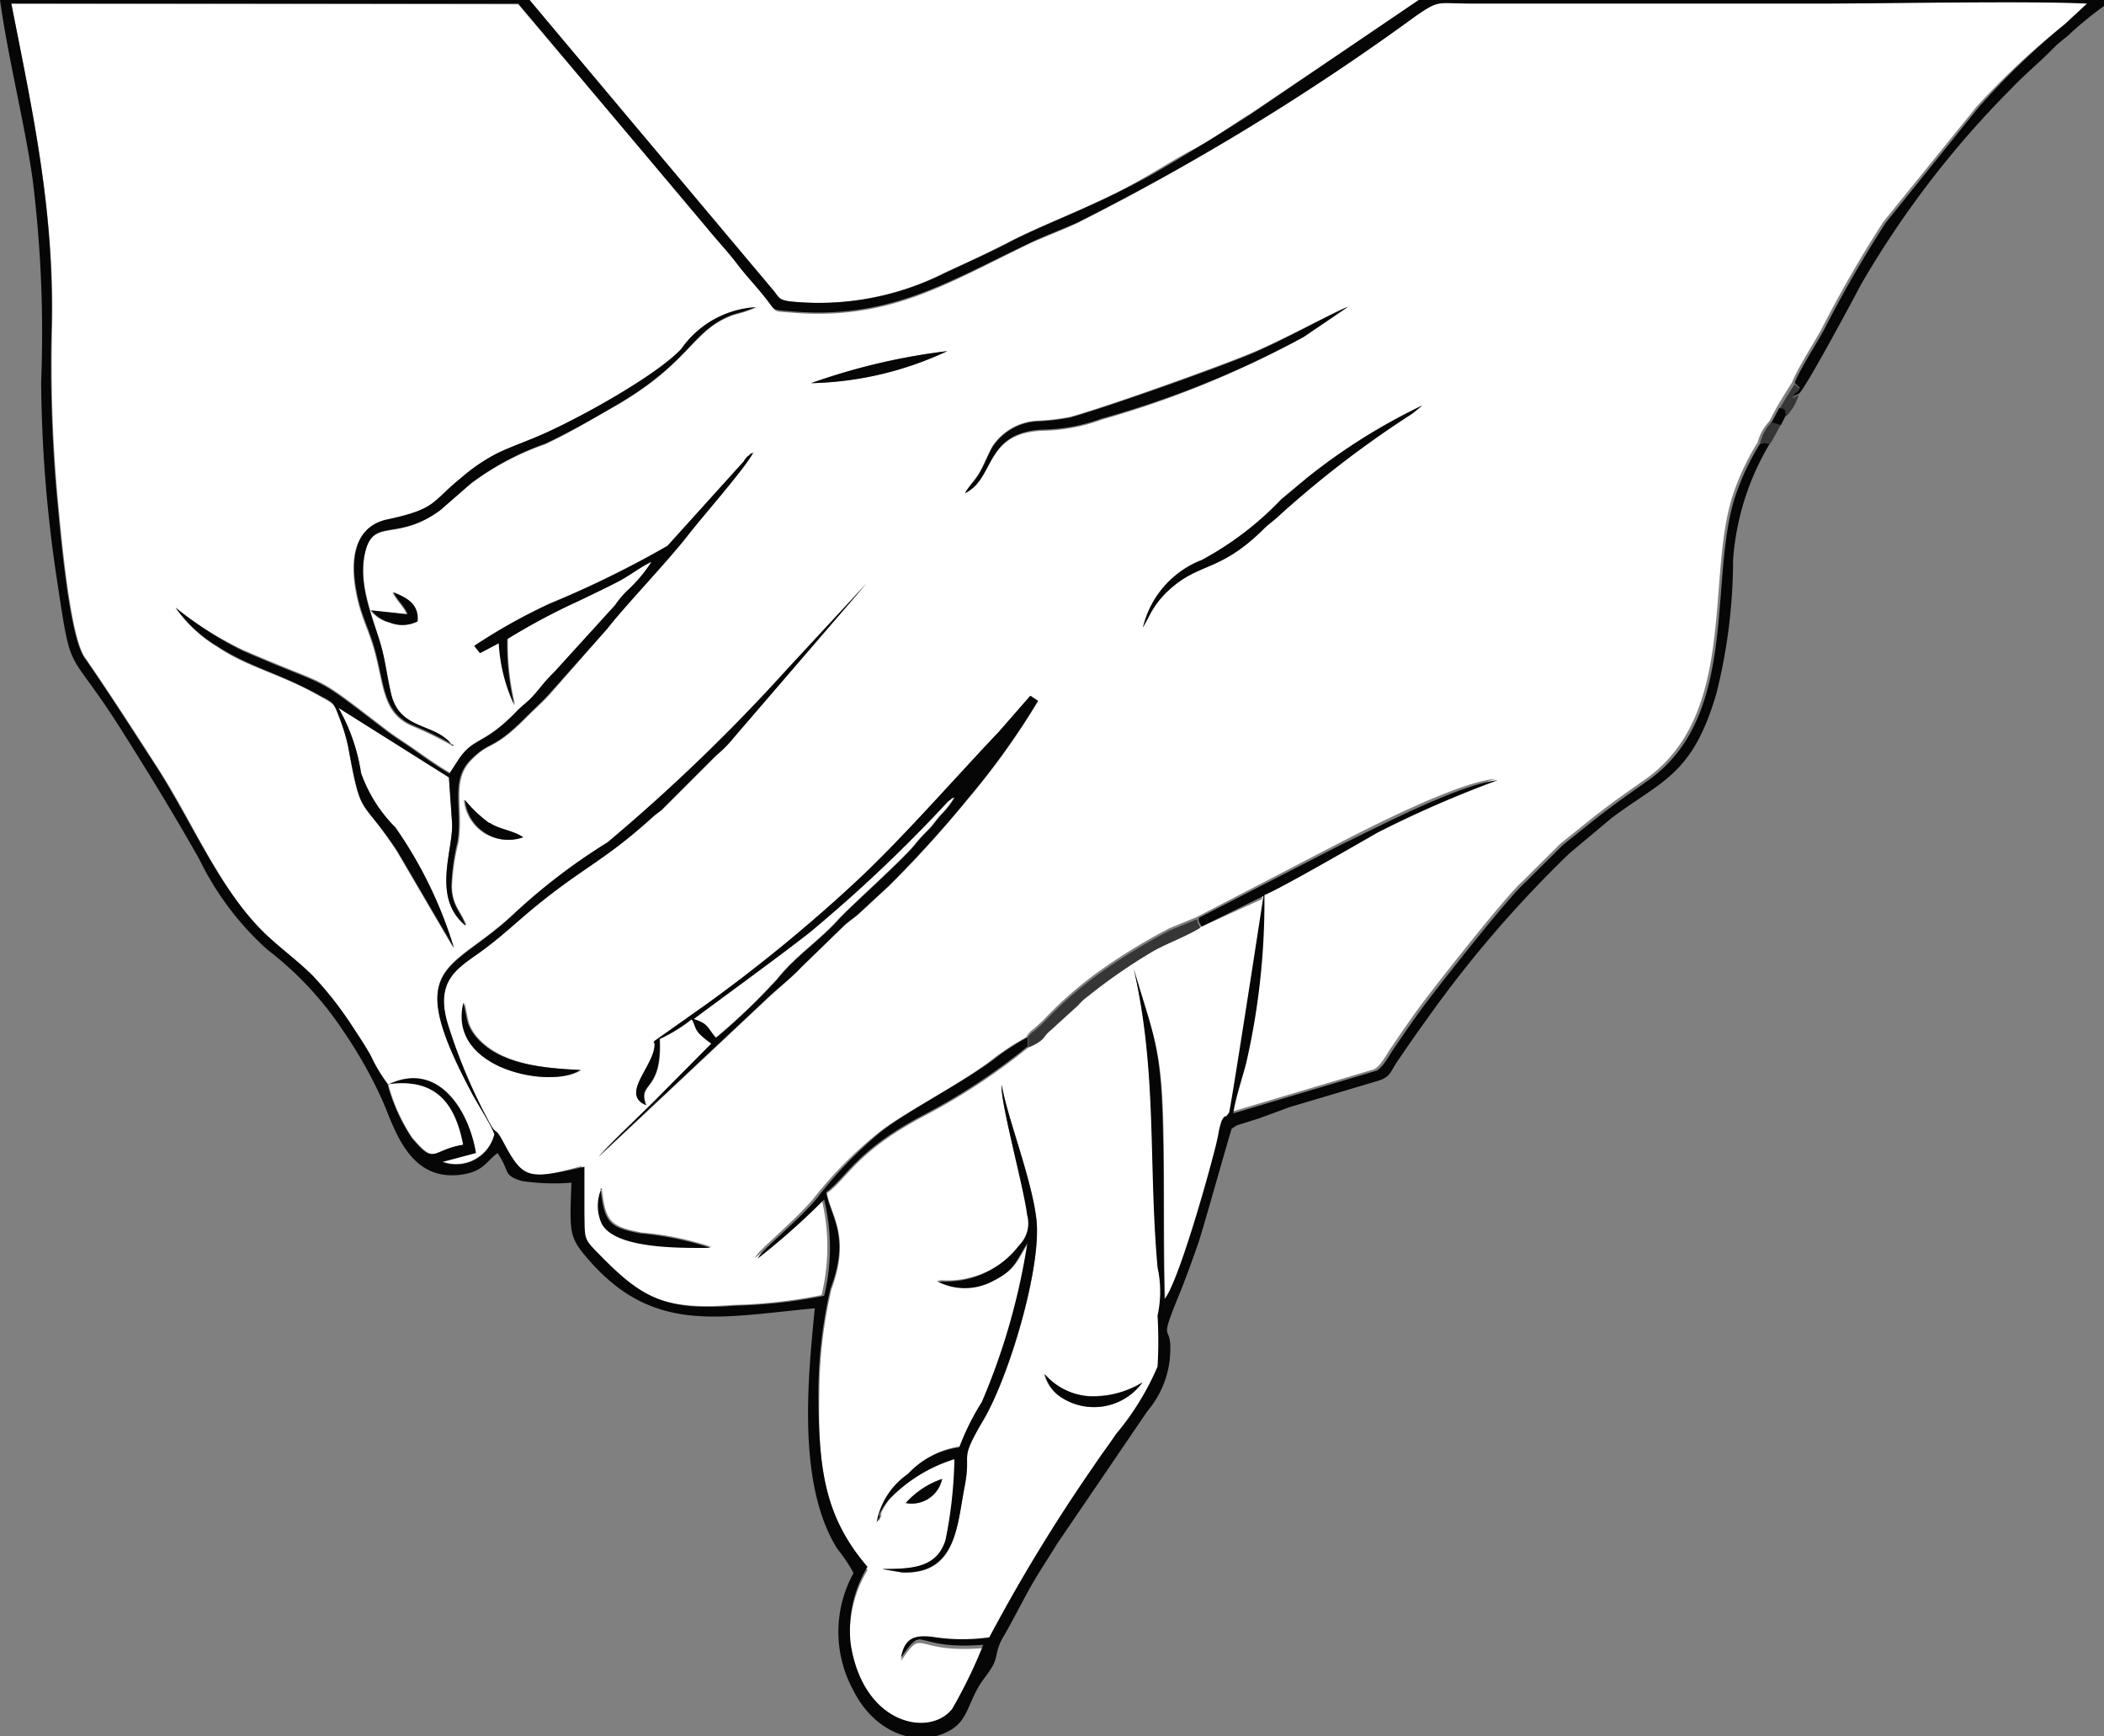 <svg xmlns="http://www.w3.org/2000/svg" viewBox="0 0 87.41 72.13"><rect x="0" y="0" width="87.41" height="72.13" fill="#808080" stroke="none"/><defs><style>.cls-1{fill:#fff;}.cls-1,.cls-2,.cls-3{fill-rule:evenodd;}.cls-2{fill:#060606;}.cls-3{fill:#363636;}</style></defs><g id="Слой_2" data-name="Слой 2"><g id="Слой_1-2" data-name="Слой 1"><g id="_3015320398640" data-name=" 3015320398640"><path class="cls-1" d="M25,49.36c.16,1.37.33,1.6,1.66,1.85a12.87,12.87,0,0,1,2.91.6c-1.08,0-3.94.12-4.52-1A1.77,1.77,0,0,1,25,49.36Zm-5.7-7.7c.16.63.1.88.47,1.36,1,1.23,2.87,1.36,4.38,1.44-1.17.8-5.54,0-4.85-2.8Zm0-8.42a5.26,5.26,0,0,0,1,.95c.43.27,1,.32,1.39.6a1.82,1.82,0,0,1-2.42-1.55Zm5.59,14.81c.74-.8,1.56-1.55,2.35-2.34l2.33-2.35a3.45,3.45,0,0,1-.51-.42c-.21-.25-.16-.37-.31-.59a6.59,6.59,0,0,1-1.33.82c.11,2.25-.95,1.77-.56,2.75-1.1-.45.37-1.64.35-2.52,0-.21-.15.1,0-.15l2.15-1.52a65.2,65.2,0,0,0,6.21-5.09c1.91-1.8,4.15-4.35,5.94-6.23l1.31-1.5.32.21a31.12,31.12,0,0,1-2.9,4.05,47.5,47.5,0,0,1-3.3,3.64l-1.2,1.11c-.21.2-.44.34-.66.54l-1.78,1.73c-.33.36-.84.77-1.21,1.11l-7.19,6.75Zm-8-22.53c-.15-.36-.41-.54-.59-.91.55.24,1.1.47,1,1.21a1.37,1.37,0,0,1-1.13.05,1.46,1.46,0,0,1-.79-.51l1.48.16Zm2.43,12.92c-1.4-1.17-.47-3.15-.54-4.26l-.13-1.88-4.59-2.89A7.84,7.84,0,0,1,15,32.12a6.09,6.09,0,0,0,1.41,2.28,17.71,17.71,0,0,1,2.43,5l-2.34-4C14.94,33,15,34.09,14.46,31a7.91,7.91,0,0,0-.36-1.17c-.23-.61-.23-.58-.76-.87-1.74-1-3-1.19-4.33-2.09a5.64,5.64,0,0,1-1.69-1.59A14.87,14.87,0,0,0,10.09,27c3.89,1.68,2.76.86,5.85,3.23.47.37.88.61,1.36.95s.92.65,1.4.93l.41-.63c.62-.88,1-.55,2.36-1.93.19-.2.36-.32.58-.53.39-.38.56-.68,1-1.12l2.53-2.79a4.15,4.15,0,0,1,.51-.6,5.91,5.91,0,0,0,1-1.19c-.45.2-.93.58-1.44.85s-1,.5-1.55.76a26.78,26.78,0,0,0-3,1.6,10.78,10.78,0,0,0,.3,2.75,6.91,6.91,0,0,1-.65-2.58l-.78.41-.24-.3a23.69,23.69,0,0,1,3.13-1.75,41.81,41.81,0,0,0,4.89-2.4l3.17-3.51a1,1,0,0,1,.15-.2c.19-.17,0-.05.24-.16-.33.64-2.14,2.69-2.71,3.43-.82,1.06-2.68,3-3.34,3.87L22.9,28.79c-.3.34-.71.7-1,1-1.46,1.47-1.48.94-2.32,1.8s-.3,2-.53,3.41a9.19,9.19,0,0,0-.27,1.82c0,.8.36,1,.59,1.6ZM47.48,26.08a4,4,0,0,1,2.45-2.82,13.14,13.14,0,0,0,3.3-2.52l1.08-.9a24.81,24.81,0,0,1,4.78-3l-.42.34a42.55,42.55,0,0,0-5.48,4.19c-.24.24-.49.39-.73.64-1.82,1.78-2.63,1.33-3.91,2.51a3.7,3.7,0,0,0-.84,1.13l-.23.42ZM33.7,15.92a26.25,26.25,0,0,1,5.65-1.33A14,14,0,0,1,33.7,15.92Zm6.39,4.57c.21-.36.43-.56.64-.94s.32-.68.49-1a2.38,2.38,0,0,1,1.83-1.07,9.08,9.08,0,0,0,1.4-.16c1.63-.45,6.27-2.12,7.6-2.68S55.34,13,56,12.75L54.16,14a40.32,40.32,0,0,1-8.39,3.44,7.43,7.43,0,0,1-2.47.46C40.88,18,41.34,19.9,40.09,20.49ZM18.81,31a14.44,14.44,0,0,0-1.72-.84c-1.26-.56-1.13-1.76-1.59-3.29-.19-.64-.45-1.16-.61-1.79-.33-1.27-.46-3.11,1.17-3.46,2.05-.44,1.84-.76,3.07-1.73a7.57,7.57,0,0,1,1.46-1c.5-.25,1.15-.48,1.69-.71,1.59-.7,4.95-2.5,6-3.65a4.06,4.06,0,0,1,3.11-1.73l-.48.17-.46.13c-1.69.62-1.71,1.89-4.72,3.68-1,.56-2,1.18-3.1,1.69a11.43,11.43,0,0,0-3.08,1.64L18.3,21.19c-1.78,1.32-2.77.37-3.11,1.68s.29,2.75.63,3.92c.19.65.26,1.3.42,2,.35,1.61,1.9,1.22,2.57,2.21ZM16.13,45.05c2.09-1,3.36,1.11,3.64,2.84l-1.39.37a1.64,1.64,0,0,0,2.16-1.14c-.09-.32-.72-1.3-.95-1.74-2.65-5-1.18-5,1.08-6.83.24-.19.55-.47.73-.64A25,25,0,0,1,25.24,35a75.91,75.91,0,0,0,7.52-7.21L36,24.24l-5.52,6.42a4.94,4.94,0,0,1-.72.73l-2.27,2.27c-.14.11-.26.19-.39.31C25,35.85,24.25,36,22,37.87c-.7.59-1.27,1.13-2.06,1.7-.95.67-1.89,1.18-1.34,3a23,23,0,0,0,1.79,4.2c.27.45.14,0,.6.86.73,1.4,1,1.41,3.18.82,0,.64,0,1.29,0,1.94,0,1,0,1,.5,1.58,1.83,1.89,2.81,2.48,5.78,2.25a21.22,21.22,0,0,0,3.68-.41,8.45,8.45,0,0,0,0-4,29.14,29.14,0,0,1-2.77,2.46c.12-.21,0,0,.13-.19.33-.38,1.83-1.65,2.4-2.4a16.89,16.89,0,0,1,2.56-2.58c1-.82,3.19-1.9,4.67-3a10.43,10.43,0,0,1,1.51-1,1,1,0,0,1,.34-.37l.36-.33a16.09,16.09,0,0,1,2.48-2.15,24.62,24.62,0,0,1,2.77-1.68l1.14-.47,5.93-3.08c1.38-.71,4.91-2.51,6.47-2.66a45.84,45.84,0,0,0-5,2.18c-.85.49-4,2.32-4.69,2.59a30,30,0,0,1-.75,6.95c-.16.64-.47,1.54-.54,2.12l5.94-1.77c.27-.13.52-.61.68-.85.43-.63.87-1.28,1.31-1.87.63-.84,3.45-4.44,4.17-5.08l1.59-1.58c1.69-1.35,1.64-1.35,3.51-2.66,3.88-2.72,2.5-8.48,3.68-11.91a10.26,10.26,0,0,1,1-2.1,2,2,0,0,1,.48-.87l.32-.6.33-.55.31-.49c.14-.43.93-1.67,1.21-2.19a51.12,51.12,0,0,1,2.57-4.46l3.87-4.78A30.87,30.87,0,0,1,85.79,1l.92-.86c-2.43-.14-8.46,0-11.29,0H61.2c-1.52,0-1.38-.18-2.36.5A100.45,100.45,0,0,1,44.76,9.27c-.63.3-1.32.55-2,.86C39.33,11.79,37,13.3,33,13c-.88-.07-.75,0-1-.4-.41-.55-.85-1-1.28-1.55s-.85-1-1.29-1.54L21.53.18.47.15c.88,4.47,1.79,8.58,1.7,13.39a60.86,60.86,0,0,0,.24,7.28c.14,1.42.5,5.63,1.13,6.51,1,1.44,2,3,3,4.55C8.05,34.21,9.15,37,11,38.78c.62.6,1.41,1.17,2,1.77a14.83,14.83,0,0,1,1.65,2.12c.26.39.48.73.73,1.16a6.57,6.57,0,0,0,.73,1.22Z"/><path class="cls-1" d="M37.63,62.45a3.57,3.57,0,0,1,1.51-1A1.29,1.29,0,0,1,37.63,62.45Zm9.83-5A2.49,2.49,0,0,1,44,58a1.63,1.63,0,0,1-.63-.92,2.7,2.7,0,0,0,1.85.92A3.94,3.94,0,0,0,47.46,57.44ZM41.62,45.08c.19,1.24,1.26,3.94,1.44,5.61.21,2-1.12,6.48-2.2,8.31s-.46,1.17-.79,2.8-.33,3.64-2.6,3.54l-.82-.14c1.29,0,2.26-.06,2.63-1.19a18.58,18.58,0,0,0,.44-3.43A6.47,6.47,0,0,0,37,62.25a3,3,0,0,0-.28.4,1.17,1.17,0,0,0-.11.23l0,.06,0,.06c-.12.22,0,.09-.12.2a3.1,3.1,0,0,1,1.29-2,3.57,3.57,0,0,1,2.14-1.11,10.4,10.4,0,0,1,.94-1.89,27.39,27.39,0,0,0,1.89-6.6c-.52.83-.53,1.12-1.43,1.58a2.46,2.46,0,0,1-2.33,0,3.81,3.81,0,0,0,3.42-1.49,1.28,1.28,0,0,0,.33-1.26C42.55,49.41,41.52,45.67,41.62,45.08Zm8.3-6.58c-.5.35-1.48.72-2,1A23.72,23.72,0,0,0,45.2,41.4a2.34,2.34,0,0,0-.4.37l-1.22,1.11c-.18.16-.16.23-.37.39a2,2,0,0,1-.48.25,26.05,26.05,0,0,1-4.37,2.87c-2.77,1.47-3.14,2.56-4,3.19.16.94,1,1.78.18,4a19.25,19.25,0,0,0-.5,4.2c-.07,3.22.2,5.21,2,7.46a5.09,5.09,0,0,0-.7,3.19c.52,3.4,3.3,3.9,4.22,2.71a20.45,20.45,0,0,0,1.29-2.66c-3,.24-2.43-.92-3.42.54.15-.81.59-1,1.44-.85a7.93,7.93,0,0,0,2.23,0A70.74,70.74,0,0,1,45.47,61c.31-.47.62-.87.92-1.32a11.23,11.23,0,0,0,1.73-2.81,18.35,18.35,0,0,0,0-2.12,4.64,4.64,0,0,0,0-2c-.41-4.37,0-8.09-1-12.44.76,2.63,1.13,3.14,1.21,6.32.06,2.47,0,5,.08,7.44.56-.69,1.68-4.61,2-5.88.09-.36.17-.67.24-1a3,3,0,0,1,.14-.55c.19-.37.09,0,.3-.32.06-.09,1.29-8.07,1.43-9L49.92,38.5Z"/><path class="cls-1" d="M58.94,0H22L32.12,12.11c.2.27.23.35.63.41a11.63,11.63,0,0,0,6.47-1.18c.88-.41,1.75-.8,2.6-1.24,1.44-.76,3.4-1.45,5.26-2.46.87-.48,1.66-1,2.5-1.44s1.58-1,2.37-1.48l7-4.72Z"/><path class="cls-2" d="M16.13,45.05c1.95-.26,2.75.8,3.08,2.51-1.36.23-1.15.87-2.11-.29a7.52,7.52,0,0,1-1-2.22ZM73.56,18.44c-.32-.05-.19-.07-.44,0a10.26,10.26,0,0,0-1,2.1c-1.18,3.43.2,9.2-3.68,11.91-1.87,1.32-1.82,1.31-3.51,2.66l-1.59,1.58c-.72.64-3.54,4.24-4.17,5.08-.44.59-.88,1.24-1.31,1.87-.16.24-.41.72-.68.85l-5.94,1.77c.07-.58.38-1.48.54-2.12a30,30,0,0,0,.75-6.95c.67-.27,3.84-2.1,4.69-2.59a45.84,45.84,0,0,1,5-2.18c-1.56.15-5.09,2-6.47,2.66L49.8,38.14c0,.22,0,.12.12.36l2.57-1.27c-.14.92-1.37,8.9-1.43,9-.21.31-.11,0-.3.32a3,3,0,0,0-.14.55c-.07.36-.15.67-.24,1-.33,1.27-1.45,5.19-2,5.88-.07-2.48,0-5-.08-7.44-.08-3.18-.45-3.69-1.21-6.33,1,4.36.61,8.08,1,12.45a4.64,4.64,0,0,1,0,2,18.35,18.35,0,0,1,0,2.12,11.23,11.23,0,0,1-1.73,2.81c-.3.45-.61.85-.92,1.32a70.74,70.74,0,0,0-4.34,7.12,7.93,7.93,0,0,1-2.23,0c-.85-.13-1.29,0-1.44.85,1-1.46.45-.3,3.42-.54a20.45,20.45,0,0,1-1.29,2.66c-.92,1.19-3.7.69-4.22-2.71a5.09,5.09,0,0,1,.7-3.19C34.24,63,34,61,34,57.74a19.25,19.25,0,0,1,.5-4.2c.84-2.18,0-3-.18-4,.86-.63,1.23-1.72,4-3.19a26.05,26.05,0,0,0,4.37-2.87l0-.38a10.43,10.43,0,0,0-1.51,1c-1.48,1.06-3.63,2.14-4.67,3A16.89,16.89,0,0,0,34,49.71c-.57.75-2.07,2-2.4,2.4-.12.15,0,0-.13.19a29.14,29.14,0,0,0,2.77-2.46,8.45,8.45,0,0,1,0,4,21.22,21.22,0,0,1-3.68.41c-3,.24-3.95-.36-5.78-2.25-.54-.55-.48-.58-.5-1.58,0-.65,0-1.3,0-1.94C22,49,21.76,49,21,47.62c-.46-.89-.33-.41-.6-.86a23,23,0,0,1-1.79-4.2c-.55-1.81.39-2.32,1.34-3,.79-.57,1.36-1.11,2.06-1.7,2.21-1.85,3-2,5.09-3.9.13-.12.25-.2.39-.31l2.27-2.27a4.94,4.94,0,0,0,.72-.73L36,24.24l-3.27,3.53A75.91,75.91,0,0,1,25.24,35a25,25,0,0,0-3.84,2.93c-.18.17-.49.45-.73.64-2.26,1.85-3.73,1.85-1.08,6.83.23.44.86,1.42.95,1.74a1.64,1.64,0,0,1-2.16,1.14l1.39-.37c-.28-1.73-1.55-3.86-3.64-2.84a6.57,6.57,0,0,1-.73-1.22c-.25-.43-.47-.77-.73-1.16A14.83,14.83,0,0,0,13,40.55c-.59-.6-1.38-1.17-2-1.77-1.87-1.81-3-4.57-4.49-6.9-1-1.54-2-3.11-3-4.55-.63-.88-1-5.09-1.13-6.51a60.86,60.86,0,0,1-.24-7.28C2.26,8.73,1.35,4.62.47.15l21.06,0,7.82,9.3c.44.54.88,1,1.29,1.54s.87,1,1.28,1.55c.28.36.15.33,1,.4,4,.33,6.38-1.18,9.85-2.84.64-.31,1.33-.56,2-.86A100.45,100.45,0,0,0,58.84.65c1-.68.84-.5,2.36-.5H75.42c2.83,0,8.86-.12,11.29,0L85.79,1a30.87,30.87,0,0,0-3.58,3.45L78.34,9.26a51.12,51.12,0,0,0-2.57,4.46c-.28.52-1.07,1.76-1.21,2.19l.21.2c-.26.4-.11,0-.29.37l.25-.12c.25-.16,2.26-3.92,2.58-4.53a39.81,39.81,0,0,1,6.25-8.15c.62-.65,1.17-1.08,1.83-1.76a5.71,5.71,0,0,1,.47-.39A15.07,15.07,0,0,1,87.41.25V0H58.94L52,4.72c-.79.51-1.57,1-2.37,1.48s-1.63,1-2.5,1.44c-1.86,1-3.82,1.7-5.26,2.46-.85.44-1.72.83-2.6,1.24a11.63,11.63,0,0,1-6.47,1.18c-.4-.06-.43-.14-.63-.41L22,0H0C.35,2.49,1,5,1.35,7.41a51.56,51.56,0,0,1,.36,8.44,57,57,0,0,0,.65,8.2C3,28.28,2.75,26.72,5,30.26,6.1,32,7.19,33.77,8.28,35.7a12.25,12.25,0,0,0,2.83,3.76,13.91,13.91,0,0,1,3.18,3.42,18.39,18.39,0,0,1,1.6,2.85c.51,1.16,1.12,3.49,3.44,3.05.78-.16.89-.54,1.34-.87.55.81.2.9,1,1.16a9,9,0,0,0,2.07.07c-.08,2.12-.1,2.27.73,3.22,2.69,3.08,5.41,2.37,9.38,2-.28,2.88-.75,7.31.94,10a6.26,6.26,0,0,1,.67,1,5.06,5.06,0,0,0,0,4.89c.86,1.71,2.58,2.39,3.93,1.69.77-.4.78-1,1.25-1.83.18-.32.44-.59.62-.93s.11-.63.4-1.13c.39-.67.72-1.33,1.09-2s.8-1.3,1.17-1.91l3.75-5.51a4,4,0,0,0,.93-2.17c.15-1.69-.54-.39.34-2.55.32-.78.57-1.48.84-2.25.18-.51,1.36-4.73,1.39-4.76s0,0,.21-.14l.92-.29L53.58,46l3.63-1.08c.55-.16.53-.35.83-.8.46-.68.85-1.24,1.3-1.86a48.45,48.45,0,0,1,5.87-6.81L66.94,34c2.08-1.57,3.36-1.76,4.36-5.16A22.84,22.84,0,0,0,72,23.27a10.92,10.92,0,0,1,1.52-4.83Z"/><path class="cls-2" d="M19.34,38.44c-.23-.58-.55-.8-.59-1.6A9.19,9.19,0,0,1,19,35c.23-1.38-.32-2.54.53-3.41s.86-.33,2.32-1.8c.32-.32.73-.68,1-1l2.38-2.67c.66-.86,2.52-2.81,3.34-3.87.57-.74,2.38-2.79,2.71-3.43-.23.11,0,0-.24.16a1,1,0,0,0-.15.2l-3.17,3.51a41.81,41.81,0,0,1-4.89,2.4,23.69,23.69,0,0,0-3.13,1.75l.24.3.78-.41a6.91,6.91,0,0,0,.65,2.58,10.78,10.78,0,0,1-.3-2.75,26.78,26.78,0,0,1,3-1.6c.53-.26,1-.48,1.55-.76s1-.65,1.44-.85a5.91,5.91,0,0,1-1,1.19,3.75,3.75,0,0,0-.51.61l-2.53,2.78c-.46.44-.63.74-1,1.12-.22.21-.39.33-.58.53-1.32,1.38-1.74,1.05-2.36,1.93l-.41.63c-.48-.28-.94-.6-1.4-.93s-.89-.58-1.36-.95c-3.09-2.37-2-1.55-5.85-3.23a14.87,14.87,0,0,1-2.77-1.79A5.64,5.64,0,0,0,9,26.83c1.37.9,2.59,1.12,4.33,2.09.53.29.53.26.76.87A7.91,7.91,0,0,1,14.46,31c.58,3.13.48,2,2.06,4.38l2.34,4a17.71,17.71,0,0,0-2.43-5A6.09,6.09,0,0,1,15,32.12a7.84,7.84,0,0,0-.94-2.71l4.59,2.89.13,1.88c.07,1.11-.86,3.09.54,4.26Z"/><path class="cls-2" d="M29.75,43.1c-.35-.42-.3-.56-.89-.75.1-.12,4-2.92,5-3.75l.69-.59a59.65,59.65,0,0,0,4.42-4.23l.46-.49c.24-.2,0,0,.24-.16a3.71,3.71,0,0,1-.55.71c-.23.25-.33.43-.55.65a6.49,6.49,0,0,0-.57.63c-.6.71-2.68,2.56-3.16,3.09-.77.86-1.77,1.51-2.52,2.45a25.78,25.78,0,0,1-2.54,2.44Zm2.32-1.8c.37-.34.88-.75,1.21-1.11l1.78-1.73c.22-.2.45-.34.66-.54l1.2-1.11a47.5,47.5,0,0,0,3.3-3.64,31.12,31.12,0,0,0,2.9-4.05l-.32-.21-1.31,1.5c-1.79,1.88-4,4.43-5.94,6.23a65.2,65.2,0,0,1-6.21,5.09l-2.15,1.52c-.14.25,0-.06,0,.15,0,.88-1.45,2.07-.35,2.52-.39-1,.67-.5.56-2.75a6.59,6.59,0,0,0,1.33-.82c.15.22.1.34.31.59a3.45,3.45,0,0,0,.51.42l-2.33,2.35c-.79.79-1.61,1.54-2.35,2.34l7.19-6.75Z"/><path class="cls-2" d="M43.06,50.69c-.18-1.67-1.25-4.37-1.44-5.61-.1.59.93,4.33,1.05,5.4a1.28,1.28,0,0,1-.33,1.26,3.81,3.81,0,0,1-3.42,1.49,2.46,2.46,0,0,0,2.33,0c.9-.46.91-.75,1.43-1.58a27.39,27.39,0,0,1-1.89,6.6,10.4,10.4,0,0,0-.94,1.89,3.57,3.57,0,0,0-2.14,1.11,3.1,3.1,0,0,0-1.29,2c.08-.11,0,0,.12-.2l0-.06,0-.06a1.17,1.17,0,0,1,.11-.23,3,3,0,0,1,.28-.4,6.47,6.47,0,0,1,2.72-1.67A18.58,18.58,0,0,1,39.28,64c-.37,1.13-1.34,1.19-2.63,1.19l.82.14c2.27.1,2.3-2,2.6-3.54s-.27-1,.79-2.8S43.27,52.67,43.06,50.69Z"/><path class="cls-2" d="M18.81,31c-.67-1-2.22-.6-2.57-2.21-.16-.68-.23-1.33-.42-2-.34-1.17-1-2.55-.63-3.92s1.33-.36,3.11-1.68l1.28-1.12a11.43,11.43,0,0,1,3.08-1.64c1.08-.51,2.15-1.13,3.1-1.69,3-1.79,3-3.06,4.72-3.68l.46-.13.48-.17a4.06,4.06,0,0,0-3.11,1.73c-1.08,1.15-4.44,3-6,3.65-.54.23-1.19.46-1.69.71a7.57,7.57,0,0,0-1.46,1c-1.23,1-1,1.29-3.07,1.73-1.63.35-1.5,2.19-1.17,3.46.16.63.42,1.15.61,1.79.46,1.53.33,2.73,1.59,3.29a14.44,14.44,0,0,1,1.72.84Z"/><path class="cls-1" d="M29.75,43.1a25.78,25.78,0,0,0,2.54-2.44c.75-.94,1.75-1.59,2.52-2.45.48-.53,2.56-2.38,3.16-3.09a6.49,6.49,0,0,1,.57-.63c.22-.22.32-.4.55-.65a3.71,3.71,0,0,0,.55-.71c-.23.12,0,0-.24.16l-.46.49A59.65,59.65,0,0,1,34.52,38l-.69.59c-1,.83-4.87,3.63-5,3.75.59.19.54.33.89.75Z"/><path class="cls-2" d="M40.09,20.49c1.25-.59.79-2.52,3.21-2.64a7.43,7.43,0,0,0,2.47-.46A40.32,40.32,0,0,0,54.16,14L56,12.75c-.65.25-2.58,1.34-3.94,1.92s-6,2.23-7.6,2.68a9.08,9.08,0,0,1-1.4.16,2.38,2.38,0,0,0-1.83,1.07c-.17.29-.29.62-.49,1S40.3,20.13,40.09,20.49Z"/><path class="cls-1" d="M16.13,45.05a7.52,7.52,0,0,0,1,2.22c1,1.16.75.52,2.11.29-.33-1.71-1.13-2.77-3.08-2.51Z"/><path class="cls-2" d="M47.48,26.08l.23-.42a3.7,3.7,0,0,1,.84-1.13c1.28-1.18,2.09-.73,3.91-2.51.24-.25.49-.4.73-.64a42.55,42.55,0,0,1,5.48-4.19l.42-.34a24.81,24.81,0,0,0-4.78,3l-1.08.9a13.14,13.14,0,0,1-3.3,2.52,4,4,0,0,0-2.45,2.82Z"/><path class="cls-3" d="M42.71,43.14l0,.38a2,2,0,0,0,.48-.25c.21-.16.19-.23.37-.39l1.22-1.11a2.34,2.34,0,0,1,.4-.37,23.72,23.72,0,0,1,2.68-1.85c.56-.33,1.54-.7,2-1-.1-.24-.1-.15-.12-.36l-1.14.47a24.62,24.62,0,0,0-2.77,1.68,16.09,16.09,0,0,0-2.48,2.15l-.36.33a1,1,0,0,0-.34.37Z"/><path class="cls-2" d="M19.25,41.66c-.69,2.8,3.68,3.6,4.85,2.8-1.51-.08-3.41-.21-4.38-1.44-.37-.48-.31-.73-.47-1.36Z"/><path class="cls-2" d="M25,49.36A1.77,1.77,0,0,0,25,50.85c.58,1.08,3.44,1,4.52,1a12.87,12.87,0,0,0-2.91-.6c-1.33-.25-1.5-.48-1.66-1.85Z"/><path class="cls-2" d="M33.7,15.92a14,14,0,0,0,5.65-1.33A26.25,26.25,0,0,0,33.7,15.92Z"/><path class="cls-2" d="M47.46,57.44a3.94,3.94,0,0,1-2.2.58,2.7,2.7,0,0,1-1.85-.92A1.63,1.63,0,0,0,44,58,2.49,2.49,0,0,0,47.46,57.44Z"/><path class="cls-2" d="M16.91,25.52l-1.48-.16a1.46,1.46,0,0,0,.79.51,1.37,1.37,0,0,0,1.13-.05c.07-.74-.48-1-1-1.21.18.37.44.55.59.91Z"/><path class="cls-2" d="M20.32,34.19a5.26,5.26,0,0,1-1-.95,1.82,1.82,0,0,0,2.42,1.55c-.38-.28-1-.33-1.39-.6Z"/><path class="cls-2" d="M37.63,62.45a1.29,1.29,0,0,0,1.51-1A3.57,3.57,0,0,0,37.63,62.45Z"/><path class="cls-3" d="M73.92,17c.31.06.22,0,.28.29a.61.61,0,0,0,.14-.14l.15-.21a2.48,2.48,0,0,0,.24-.53l-.25.12c.18-.41,0,0,.29-.37l-.21-.2-.31.49Z"/><path class="cls-3" d="M73.12,18.42c.25-.05.12,0,.44,0l.43-.78-.39-.11A2,2,0,0,0,73.12,18.42Z"/><path class="cls-2" d="M73.6,17.55l.39.11.21-.42c-.06-.25,0-.23-.28-.29l-.32.6Z"/></g></g></g></svg>
